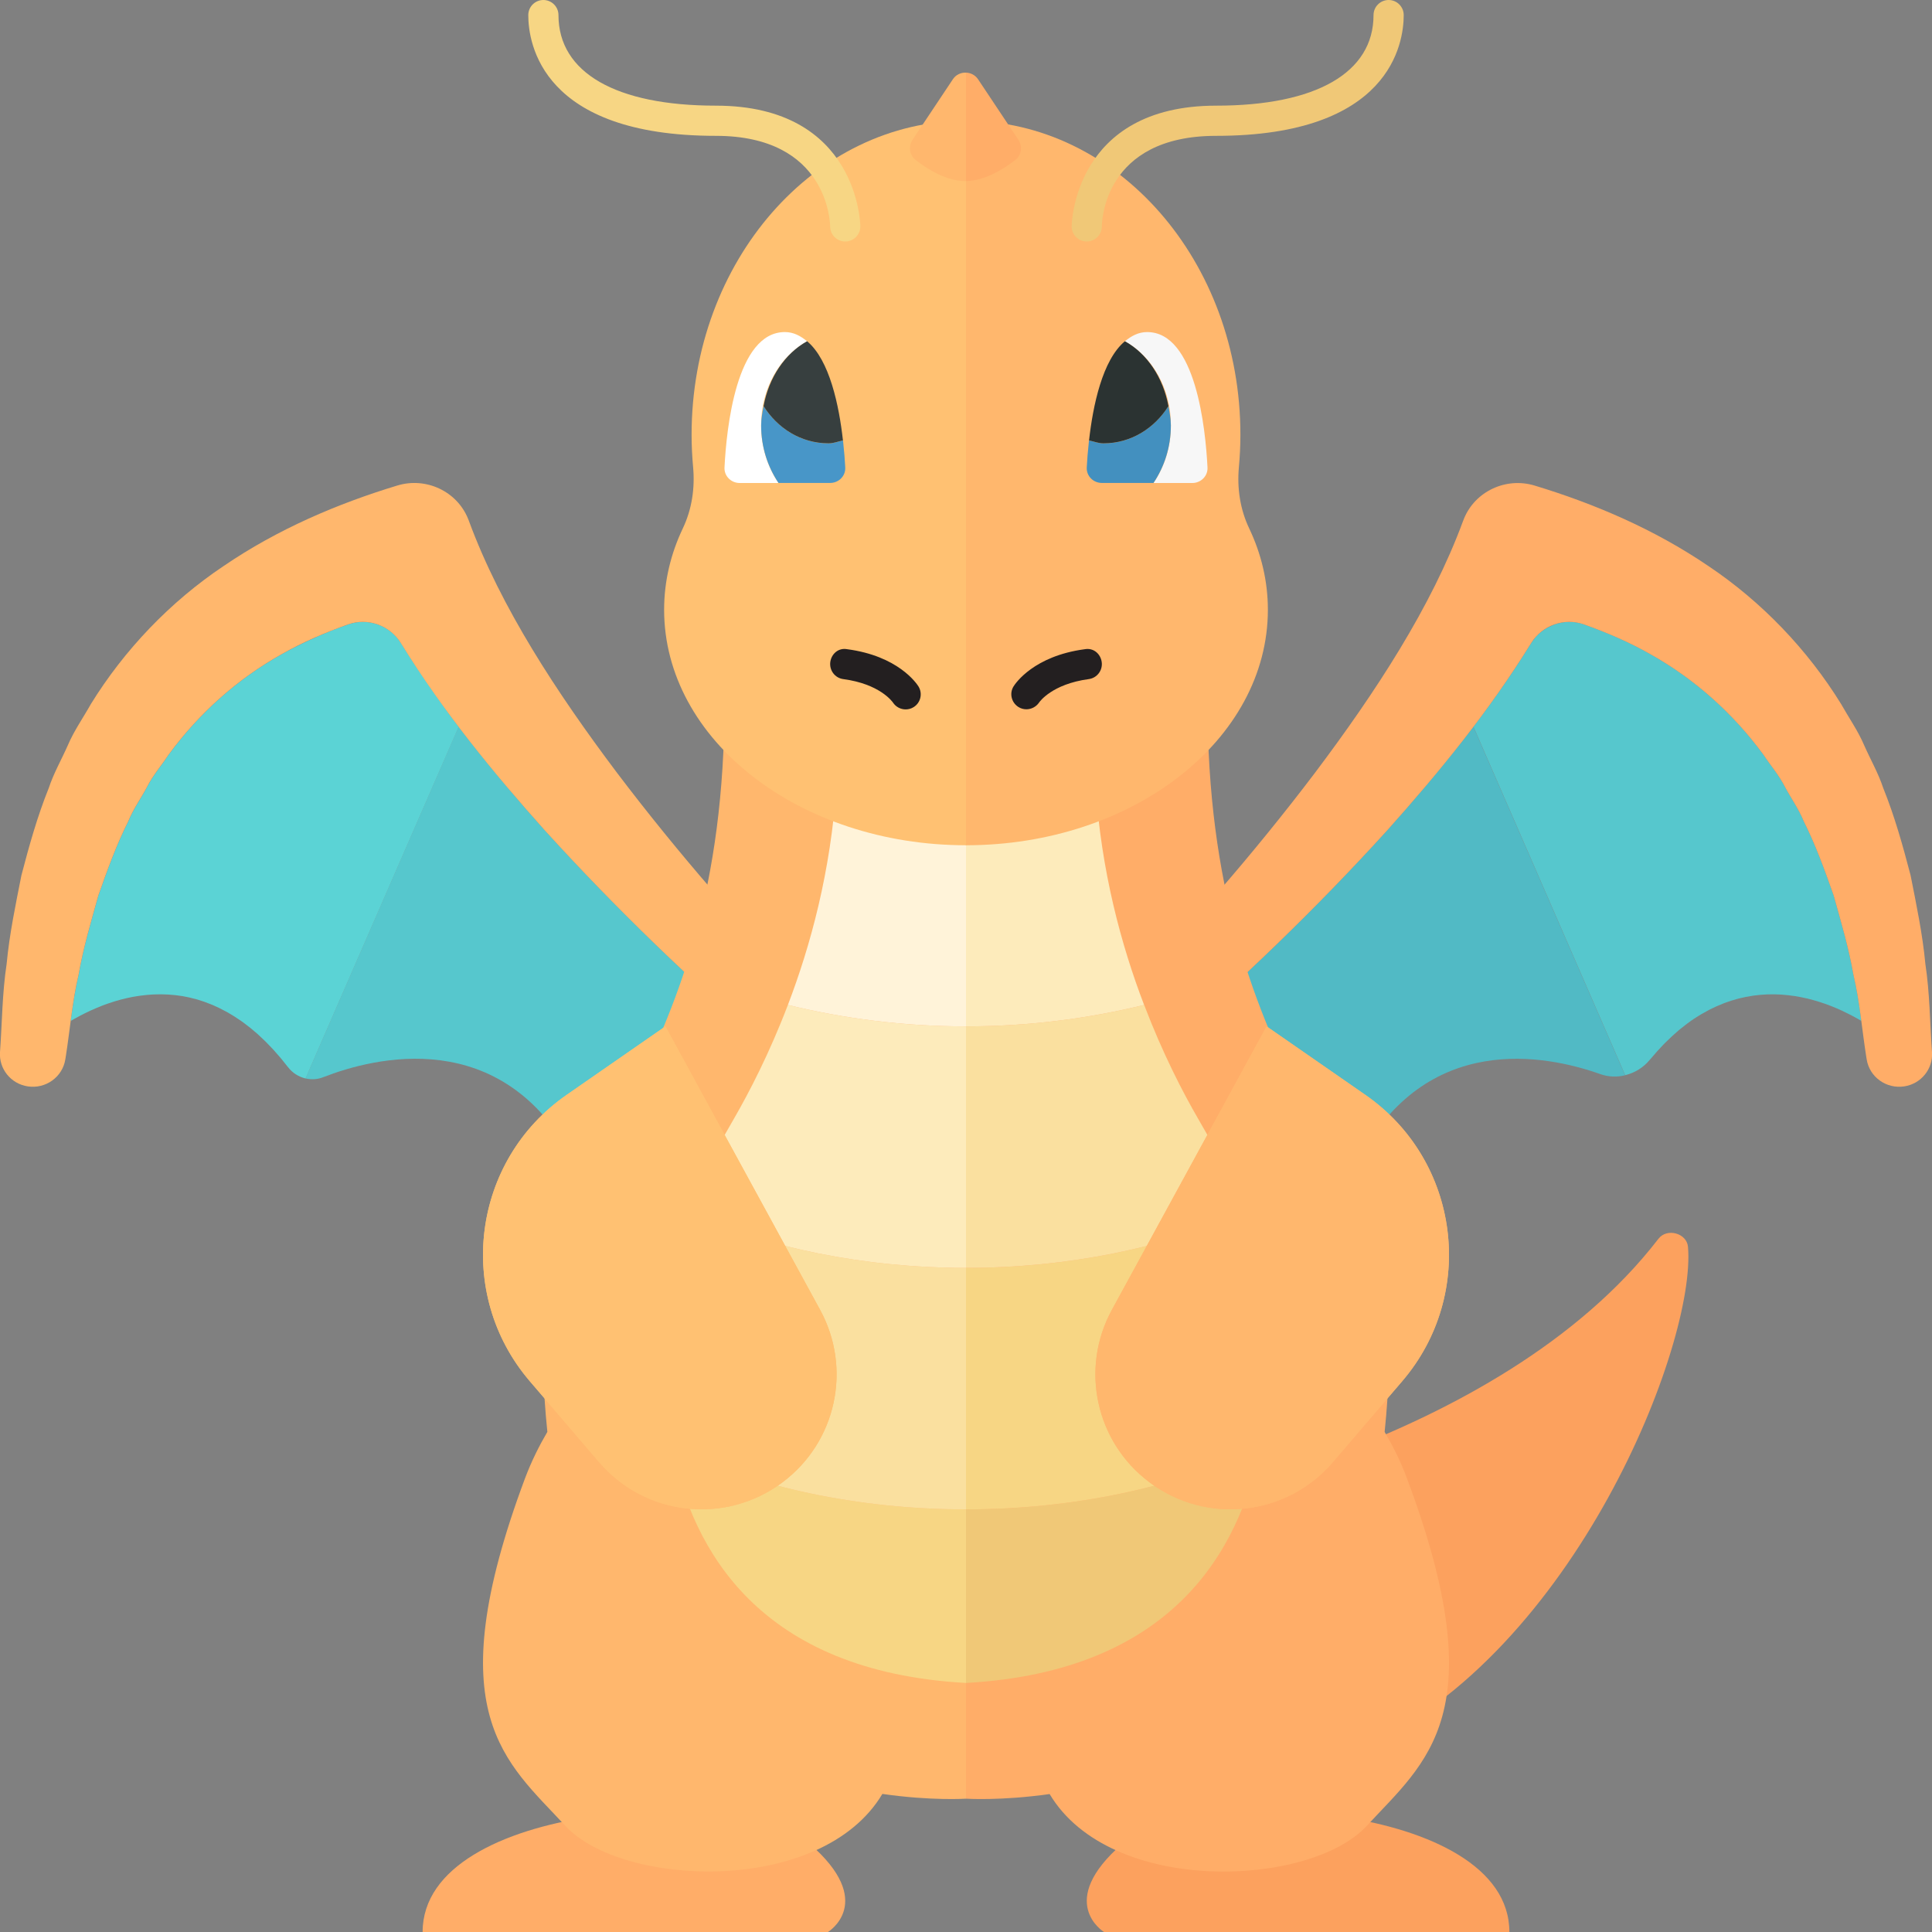 <?xml version="1.0" encoding="utf-8"?>
<!-- Generator: Adobe Illustrator 22.0.1, SVG Export Plug-In . SVG Version: 6.00 Build 0)  -->
<svg version="1.1" id="icons" xmlns="http://www.w3.org/2000/svg" xmlns:xlink="http://www.w3.org/1999/xlink" x="0px" y="0px"
	 width="32px" height="32px" viewBox="0 0 32 32" style="enable-background:new 0 0 32 32;" xml:space="preserve">
<rect x="0" y="0" width="32" height="32" fill="#808080" stroke="none"/>
<style type="text/css">
	.white{fill:#FFFFFF;}
	.grey_01{fill:#F7F7F7;}
	.grey_16{fill:#373F3F;}
	.grey_17{fill:#2B3332;}
	.cerulean_01{fill:#5BD3D5;}
	.cerulean_02{fill:#56C7CD;}
	.cerulean_03{fill:#51BAC5;}
	.periwinkle_12{fill:#4896C8;}
	.periwinkle_13{fill:#4390BF;}
	.tangerine_01{fill:#FFC172;}
	.tangerine_02{fill:#FFB76D;}
	.tangerine_03{fill:#FFAD68;}
	.tangerine_04{fill:#FCA15E;}
	.sand_01{fill:#FFF3D9;}
	.sand_02{fill:#FDEBBB;}
	.sand_03{fill:#FAE09F;}
	.sand_04{fill:#F7D684;}
	.sand_05{fill:#F0C877;}
	.st0{fill:#945BA0;}
	.st1{fill:#B8A5E4;}
	.st2{fill:#C6B7E9;}
	.st3{fill:#D4C9EF;}
	.st4{fill:#E3DBF4;}
	.st5{fill:#B370B9;}
	.st6{fill:#A78EDD;}
	.st7{fill:#A366AD;}
	.st8{fill:#F1EDFA;}
	.st9{fill:#4B7E77;}
	.st10{fill:#EB6B48;}
	.st11{fill:#E55F4A;}
	.st12{fill:#FF805D;}
	.st13{fill:#FFD96C;}
	.st14{fill:#F57552;}
	.st15{fill:#FFD04D;}
	.st16{fill:#96643B;}
	.st17{fill:#9E6E43;}
	.st18{fill:#FFE28A;}
	.st19{fill:#FF8D6E;}
	.st20{fill:#A7794C;}
	.st21{fill:#8EC0E0;}
	.st22{fill:#9FC9E4;}
	.st23{fill:#7FB8E0;}
	.st24{fill:#D2E6F3;}
	.st25{fill:#E2EFF7;}
	.st26{fill:#C1DDEE;}
	.st27{fill:#EDEEEE;}
	.st28{fill:#DCF2FD;}
	.st29{fill:#231F20;}
	.st30{fill:#D1D4D4;}
	.st31{fill:#DADDDC;}
	.st32{fill:#C8CCCB;}
	.st33{fill:#71B1E1;}
	.st34{fill:#B93D4F;}
	.st35{fill:#C84054;}
	.st36{fill:#D84459;}
	.st37{fill:#E85160;}
	.st38{fill:#F9ADC8;}
	.st39{fill:#F8A1C4;}
	.st40{fill:#E3E5E5;}
	.st41{fill:#FAB8CD;}
	.st42{fill:#FBCFD6;}
	.st43{fill:#FAC4D1;}
	.st44{fill:#E55D53;}
	.st45{fill:#D64F45;}
	.st46{fill:#FFA68E;}
	.st47{fill:#FF9A7E;}
	.st48{fill:#2B3332;}
	.st49{fill:#EA8BB4;}
	.st50{fill:#FFF5D8;}
	.st51{fill:#373F3F;}
	.st52{fill:#F297BE;}
	.st53{fill:#FEF1C6;}
	.st54{fill:#FCD2BE;}
	.st55{fill:#FCDDCF;}
	.st56{fill:#F79654;}
	.st57{fill:#EF8C48;}
	.st58{fill:none;}
	.st59{fill:#6673AA;}
	.st60{fill:#7C8AC4;}
	.st61{fill:#8694D1;}
	.st62{fill:#B0D3EA;}
	.st63{fill:#60C46F;}
	.st64{fill:#6CD275;}
	.st65{fill:#54B668;}
	.st66{fill:#84ED82;}
	.st67{fill:#78DF7C;}
	.st68{fill:#B38658;}
	.st69{fill:#C09265;}
	.st70{fill:#CDA073;}
	.st71{fill:#A7A9AC;}
	.st72{fill:#FF6B8B;}
	.st73{fill:#FF5F7E;}
	.st74{fill:#D49A87;}
	.st75{fill:#9179C6;}
	.st76{fill:#866EBA;}
	.st77{fill:#7A63AD;}
	.st78{fill:#9D85D3;}
	.st79{fill:#9E86BF;}
	.st80{fill:#FDE2E6;}
	.st81{fill:#FCD8DE;}
	.st82{fill:#E8BA36;}
	.st83{fill:#E0B12E;}
	.st84{fill:#DBA728;}
	.st85{fill:#C27BC6;}
	.st86{fill:#E8803A;}
	.st87{fill:#DD7731;}
	.st88{fill:#F7C845;}
	.st89{fill:#E26447;}
	.st90{fill:#5CA3D5;}
	.st91{fill:#529CCF;}
	.st92{fill:#65A9DC;}
	.st93{fill:#D799D6;}
	.st94{fill:#D285D2;}
	.st95{fill:#E0ABDF;}
	.st96{fill:#4295AC;}
	.st97{fill:#3B8FA3;}
	.st98{fill:#47A1B4;}
	.st99{fill:#8D5B36;}
	.st100{fill:#845331;}
	.st101{fill:#687271;}
	.st102{fill:#505957;}
	.st103{fill:#5C6664;}
	.st104{fill:#838C8A;}
	.st105{fill:#434C4B;}
	.st106{fill:#757F7E;}
	.st107{fill:#909997;}
	.st108{fill:#AADB3D;}
	.st109{fill:#B1E346;}
	.st110{fill:#9ACC2E;}
	.st111{fill:#93C427;}
	.st112{fill:#A2D336;}
	.st113{fill:#51BAC5;}
	.st114{fill:#4CAEBC;}
	.st115{fill:#111918;}
	.st116{fill:#80C0DF;}
	.st117{fill:#F0C13E;}
	.st118{fill:#9DB5DE;}
	.st119{fill:#5C699E;}
	.st120{fill:#515E91;}
	.st121{fill:#495587;}
	.st122{fill:#CFAB81;}
	.st123{fill:#FF7899;}
	.st124{fill:#724D31;}
	.st125{fill:#604631;}
	.st126{fill:#FEF8E8;}
	.st127{fill:#F7F7F7;}
	.st128{fill:#56C7CD;}
	.st129{fill:#FAC7AF;}
	.st130{fill:#707EB7;}
</style>
<g>
	<g>
		<path class="cerulean_03" d="M22.977,13.753c-1.181,1.3-2.43,2.502-3.758,3.645c-0.014,0.012-0.031,0.016-0.046,0.026
			c0.504,1.171,2.031,4.232,3.327,1.785c1.125-2.124,3.092-1.743,4.007-1.418c0.135,0.048,0.277,0.051,0.41,0.019l-2.513-5.771
			C23.95,12.635,23.469,13.201,22.977,13.753z"/>
		<path class="cerulean_02" d="M27.326,17.553c0.006-0.007,0.012-0.013,0.018-0.02c0.07-0.084,0.141-0.163,0.212-0.236
			c0.011-0.012,0.023-0.023,0.034-0.034c0.072-0.072,0.145-0.139,0.217-0.2c0.009-0.007,0.017-0.014,0.026-0.021
			c0.076-0.062,0.152-0.12,0.228-0.17c0.002-0.002,0.005-0.003,0.007-0.004c0.076-0.051,0.153-0.095,0.229-0.135
			c0.006-0.003,0.012-0.007,0.018-0.01c0.074-0.038,0.148-0.07,0.221-0.099c0.01-0.004,0.02-0.008,0.03-0.012
			c0.071-0.027,0.142-0.049,0.213-0.068c0.012-0.003,0.023-0.006,0.035-0.009c0.07-0.017,0.139-0.031,0.207-0.041
			c0.011-0.002,0.023-0.003,0.034-0.005c0.069-0.009,0.137-0.015,0.205-0.018c0.009,0,0.019,0,0.028-0.001
			c0.07-0.002,0.138-0.001,0.206,0.003c0.005,0,0.009,0.001,0.014,0.001c0.069,0.005,0.137,0.012,0.204,0.022
			c0.003,0,0.006,0.001,0.009,0.001c0.067,0.01,0.132,0.024,0.196,0.038c0.008,0.002,0.015,0.003,0.023,0.005
			c0.061,0.015,0.121,0.032,0.18,0.05c0.009,0.003,0.018,0.006,0.028,0.009c0.057,0.018,0.113,0.038,0.167,0.059
			c0.009,0.004,0.018,0.007,0.028,0.011c0.054,0.021,0.106,0.044,0.157,0.067c0.008,0.004,0.015,0.007,0.023,0.011
			c0.051,0.024,0.101,0.049,0.149,0.074c0.005,0.003,0.009,0.005,0.014,0.008c0.05,0.026,0.098,0.053,0.144,0.08
			c-0.034-0.258-0.072-0.515-0.132-0.766c-0.078-0.449-0.207-0.88-0.327-1.311c-0.148-0.421-0.299-0.837-0.495-1.228
			c-0.083-0.204-0.21-0.38-0.312-0.571c-0.098-0.194-0.24-0.356-0.357-0.534c-0.505-0.687-1.139-1.254-1.878-1.667
			c-0.344-0.196-0.713-0.354-1.094-0.49c-0.041-0.015-0.082-0.025-0.124-0.032c-0.116-0.019-0.233-0.008-0.343,0.027
			c-0.026,0.008-0.051,0.019-0.076,0.03c-0.096,0.043-0.184,0.104-0.256,0.184c-0.01,0.011-0.017,0.024-0.026,0.035
			c-0.017,0.022-0.035,0.043-0.05,0.068c-0.299,0.483-0.619,0.942-0.955,1.383l2.513,5.771
			C27.074,17.771,27.219,17.684,27.326,17.553z"/>
	</g>
	<g>
		<path class="cerulean_02" d="M12.781,17.397c-1.328-1.143-2.577-2.344-3.758-3.645c-0.492-0.551-0.973-1.118-1.427-1.716
			L5.06,17.862c0.095,0.022,0.197,0.018,0.293-0.02c0.837-0.327,2.961-0.874,4.147,1.366c1.296,2.448,2.823-0.613,3.327-1.785
			C12.812,17.413,12.795,17.409,12.781,17.397z"/>
		<path class="cerulean_01" d="M7.163,11.44c-0.036-0.051-0.072-0.103-0.107-0.155c-0.139-0.203-0.275-0.408-0.406-0.619
			c-0.003-0.004-0.006-0.008-0.008-0.012c-0.178-0.288-0.53-0.42-0.851-0.319c-0.103,0.037-0.207,0.073-0.308,0.113
			c-0.001,0-0.002,0.001-0.002,0.001c-0.124,0.049-0.244,0.102-0.363,0.157c-0.03,0.014-0.061,0.028-0.091,0.043
			c-0.12,0.058-0.239,0.118-0.355,0.184c-0.739,0.413-1.372,0.979-1.878,1.667c-0.117,0.178-0.259,0.341-0.357,0.534
			c-0.101,0.191-0.229,0.367-0.312,0.571c-0.196,0.391-0.347,0.807-0.495,1.228c-0.12,0.431-0.249,0.862-0.327,1.311
			c-0.06,0.251-0.097,0.508-0.132,0.766c0.048-0.028,0.098-0.056,0.15-0.083c0.004-0.002,0.007-0.004,0.01-0.006
			c0.05-0.026,0.103-0.052,0.157-0.077c0.006-0.003,0.012-0.006,0.019-0.009c0.053-0.024,0.108-0.047,0.165-0.07
			c0.008-0.003,0.016-0.007,0.025-0.01c0.056-0.021,0.114-0.042,0.173-0.06c0.009-0.003,0.019-0.006,0.028-0.009
			c0.059-0.018,0.12-0.035,0.182-0.049c0.01-0.002,0.02-0.005,0.03-0.007c0.063-0.014,0.126-0.026,0.191-0.035
			c0.01-0.001,0.019-0.003,0.029-0.004c0.066-0.009,0.134-0.016,0.202-0.019c0.008,0,0.017,0,0.025-0.001
			c0.071-0.003,0.142-0.003,0.214,0.001c0.005,0,0.01,0.001,0.016,0.001c0.076,0.005,0.152,0.012,0.23,0.025l0.001,0
			c0.077,0.013,0.155,0.031,0.234,0.053c0.005,0.002,0.011,0.003,0.016,0.004c0.075,0.022,0.151,0.049,0.227,0.08
			c0.009,0.004,0.018,0.007,0.027,0.011c0.074,0.031,0.148,0.068,0.223,0.109c0.011,0.006,0.022,0.012,0.033,0.018
			c0.074,0.042,0.147,0.089,0.221,0.141c0.012,0.008,0.023,0.016,0.035,0.025c0.073,0.053,0.146,0.112,0.22,0.177
			c0.012,0.01,0.024,0.021,0.035,0.032c0.073,0.066,0.146,0.138,0.219,0.217c0.011,0.012,0.022,0.024,0.033,0.036
			c0.074,0.081,0.147,0.168,0.22,0.263c0.003,0.004,0.007,0.008,0.01,0.012c0.074,0.097,0.178,0.16,0.29,0.187l2.536-5.824
			C7.448,11.842,7.304,11.643,7.163,11.44z"/>
	</g>
	<g>
		<path class="tangerine_03" d="M18.469,16.63l0.008-0.008c1.175-1.205,2.295-2.491,3.304-3.823c1-1.329,1.927-2.744,2.452-4.17
			l0.001-0.002l0.014-0.036c0.183-0.45,0.692-0.694,1.172-0.548c0.993,0.301,1.981,0.724,2.87,1.328
			c0.893,0.596,1.653,1.396,2.204,2.289c0.128,0.228,0.281,0.445,0.382,0.683c0.104,0.236,0.235,0.463,0.315,0.706
			c0.192,0.476,0.327,0.963,0.454,1.448c0.097,0.49,0.199,0.977,0.245,1.467c0.074,0.489,0.075,0.977,0.11,1.464
			c0.019,0.274-0.179,0.524-0.461,0.566c-0.297,0.045-0.575-0.156-0.621-0.448l-0.008-0.049c-0.071-0.453-0.107-0.912-0.212-1.354
			c-0.078-0.449-0.207-0.88-0.327-1.311c-0.148-0.421-0.299-0.837-0.495-1.228c-0.083-0.204-0.21-0.38-0.312-0.571
			c-0.098-0.194-0.24-0.356-0.357-0.534c-0.505-0.687-1.139-1.254-1.878-1.667c-0.344-0.196-0.713-0.354-1.094-0.49
			c-0.326-0.116-0.692,0.015-0.874,0.309c-0.704,1.14-1.527,2.143-2.384,3.102c-1.181,1.3-2.43,2.502-3.758,3.645
			c-0.259,0.221-0.685,0.165-0.855-0.183C18.268,17.02,18.318,16.784,18.469,16.63z"/>
		<path class="tangerine_02" d="M13.531,16.63l-0.008-0.008c-1.175-1.205-2.295-2.491-3.304-3.823c-1-1.329-1.927-2.744-2.452-4.17
			L7.766,8.626L7.752,8.591C7.569,8.14,7.06,7.896,6.58,8.042C5.587,8.343,4.598,8.766,3.71,9.371
			c-0.893,0.596-1.653,1.396-2.204,2.289c-0.128,0.228-0.281,0.445-0.382,0.683c-0.104,0.236-0.235,0.463-0.315,0.706
			c-0.192,0.476-0.327,0.963-0.454,1.448c-0.097,0.49-0.199,0.977-0.245,1.467c-0.074,0.489-0.075,0.977-0.11,1.464
			c-0.019,0.274,0.179,0.524,0.461,0.566c0.297,0.045,0.575-0.156,0.621-0.448l0.008-0.049c0.071-0.453,0.107-0.912,0.212-1.354
			c0.078-0.449,0.207-0.88,0.327-1.311c0.148-0.421,0.299-0.837,0.495-1.228c0.083-0.204,0.21-0.38,0.312-0.571
			c0.098-0.194,0.24-0.356,0.357-0.534c0.505-0.687,1.139-1.254,1.878-1.667c0.344-0.196,0.713-0.354,1.094-0.49
			c0.326-0.116,0.692,0.015,0.874,0.309c0.704,1.14,1.527,2.143,2.384,3.102c1.181,1.3,2.43,2.502,3.758,3.645
			c0.259,0.221,0.685,0.165,0.855-0.183C13.732,17.02,13.682,16.784,13.531,16.63z"/>
		<path class="tangerine_04" d="M19,24.975c0,0,5.792-0.982,8.469-4.457c0.143-0.185,0.469-0.091,0.489,0.131
			c0.141,1.598-1.866,6.722-5.41,8.31C18.11,30.947,19,24.975,19,24.975z"/>
		<path class="tangerine_03" d="M7,32h6.714c0,0,0.815-0.495-0.309-1.466S7,29.838,7,32z"/>
		<path class="tangerine_04" d="M25,32h-6.714c0,0-0.815-0.495,0.309-1.466C19.719,29.563,25,29.838,25,32z"/>
		<path class="tangerine_02" d="M12,11.625c0,6.157-3,7.417-3,10.958c0,0.404,0.03,0.773,0.066,1.133
			c-0.135,0.231-0.262,0.482-0.372,0.775c-1.458,3.903-0.315,4.683,0.67,5.751c0.936,1.015,4.242,1.163,5.251-0.529
			C15.425,29.83,16,29.792,16,29.792V13.5L12,11.625z"/>
		<path class="tangerine_03" d="M23.306,24.492c-0.109-0.293-0.237-0.544-0.372-0.775C22.97,23.356,23,22.988,23,22.583
			c0-3.458-3-4.801-3-10.958L16,13.5v16.292c0,0,0.575,0.038,1.385-0.077c1.009,1.691,4.314,1.543,5.251,0.529
			C23.621,29.175,24.765,28.394,23.306,24.492z"/>
		<g>
			<path class="sand_04" d="M11.135,23.993c0.334,1.675,1.439,3.692,4.865,3.882V25C14.202,25,12.531,24.628,11.135,23.993z"/>
			<path class="sand_05" d="M16,27.875c3.425-0.19,4.531-2.207,4.865-3.882C19.469,24.628,17.798,25,16,25V27.875z"/>
			<path class="sand_03" d="M16,21c-1.698,0-3.279-0.336-4.626-0.907C11.142,20.731,11,21.48,11,22.583
				c0,0.391,0.031,0.884,0.135,1.41C12.531,24.628,14.202,25,16,25V21z"/>
			<path class="sand_04" d="M16,25c1.798,0,3.469-0.372,4.865-1.007C20.969,23.467,21,22.974,21,22.583
				c0-1.103-0.142-1.852-0.374-2.49C19.279,20.664,17.698,21,16,21V25z"/>
			<path class="sand_02" d="M16,17c-1.036,0-2.026-0.129-2.95-0.355c-0.308,0.806-0.643,1.45-0.895,1.887
				c-0.311,0.537-0.579,1.008-0.78,1.561C12.721,20.664,14.302,21,16,21V17z"/>
			<path class="sand_03" d="M16,21c1.698,0,3.279-0.336,4.626-0.907c-0.201-0.553-0.469-1.024-0.78-1.561
				c-0.253-0.436-0.587-1.08-0.895-1.887C18.026,16.871,17.036,17,16,17V21z"/>
			<polygon class="sand_02" points="13.856,13 13.856,13 13.857,13 			"/>
			<polygon class="sand_03" points="18.144,13 18.143,13 18.144,13 			"/>
			<path class="sand_01" d="M16,14l-1-0.792L13.857,13l-0.001,0c-0.096,1.44-0.432,2.665-0.806,3.645C13.974,16.871,14.964,17,16,17
				V14z"/>
			<path class="sand_02" d="M18.143,13L17,13.208L16,14v3c1.036,0,2.026-0.129,2.95-0.355c-0.375-0.98-0.711-2.205-0.806-3.645
				L18.143,13z"/>
		</g>
		<g>
			<g>
				<path class="tangerine_01" d="M11.021,17l-1.636,1.135c-1.568,1.088-1.851,3.294-0.609,4.743l1.15,1.342
					c0.765,0.893,2.092,1.038,3.033,0.333l0.005-0.004c0.887-0.665,1.151-1.88,0.62-2.853L11.021,17z"/>
			</g>
			<g>
				<path class="tangerine_01" d="M11.021,17l-1.636,1.135c-1.568,1.088-1.851,3.294-0.609,4.743l1.15,1.342
					c0.765,0.893,2.092,1.038,3.033,0.333l0.005-0.004c0.887-0.665,1.151-1.88,0.62-2.853L11.021,17z"/>
			</g>
		</g>
		<g>
			<g>
				<path class="tangerine_02" d="M20.979,17l1.636,1.135c1.568,1.088,1.851,3.294,0.609,4.743l-1.15,1.342
					c-0.765,0.893-2.092,1.038-3.033,0.333l-0.005-0.004c-0.887-0.665-1.151-1.88-0.62-2.853L20.979,17z"/>
			</g>
			<g>
				<path class="tangerine_02" d="M20.979,17l1.636,1.135c1.568,1.088,1.851,3.294,0.609,4.743l-1.15,1.342
					c-0.765,0.893-2.092,1.038-3.033,0.333l-0.005-0.004c-0.887-0.665-1.151-1.88-0.62-2.853L20.979,17z"/>
			</g>
		</g>
		<g>
			<path class="tangerine_01" d="M11.455,7.201c0,0.181,0.009,0.36,0.025,0.536c0.032,0.348-0.02,0.698-0.17,1.014
				C11.11,9.171,11,9.625,11,10.099C11,12.254,13.239,14,16,14V2C13.49,2,11.455,4.328,11.455,7.201z"/>
			<path class="tangerine_02" d="M21,10.099c0-0.474-0.11-0.928-0.31-1.348c-0.15-0.315-0.202-0.666-0.17-1.014
				c0.016-0.176,0.025-0.355,0.025-0.536C20.545,4.328,18.51,2,16,2v12C18.761,14,21,12.254,21,10.099z"/>
		</g>
		<g>
			<g>
				<path class="tangerine_02" d="M15.783,1.312l-0.669,1.004c-0.072,0.108-0.05,0.255,0.052,0.334C15.355,2.798,15.673,3,15.991,3
					C15.994,3,15.997,2.999,16,2.999V1.203C15.918,1.2,15.834,1.235,15.783,1.312z"/>
				<path class="tangerine_03" d="M16.868,2.316l-0.669-1.004C16.151,1.241,16.076,1.206,16,1.203v1.796
					c0.315-0.004,0.628-0.203,0.816-0.349C16.919,2.571,16.94,2.424,16.868,2.316z"/>
			</g>
		</g>
		<path class="sand_04" d="M14,4c-0.137,0-0.249-0.111-0.25-0.249C13.749,3.69,13.715,2.25,11.857,2.25
			c-2.884,0-3.107-1.531-3.107-2C8.75,0.112,8.862,0,9,0s0.25,0.112,0.25,0.25c0,0.953,0.95,1.5,2.607,1.5
			c2.365,0,2.393,1.98,2.393,2C14.25,3.888,14.139,3.999,14,4L14,4z"/>
		<path class="st29" d="M15,11.75c-0.082,0-0.162-0.041-0.21-0.114c-0.013-0.018-0.221-0.308-0.823-0.388
			c-0.137-0.018-0.232-0.144-0.215-0.281c0.018-0.136,0.134-0.242,0.281-0.214c0.842,0.112,1.146,0.564,1.179,0.615
			c0.073,0.117,0.038,0.271-0.079,0.344C15.092,11.738,15.046,11.75,15,11.75z"/>
		<g>
			<path class="white" d="M13.368,5.653C13.262,5.565,13.145,5.5,13,5.5c-0.807,0-0.968,1.605-1,2.243
				C11.993,7.885,12.109,8,12.252,8h0.642c-0.178-0.263-0.288-0.591-0.288-0.952C12.606,6.43,12.919,5.901,13.368,5.653z"/>
			<g>
				<path class="periwinkle_12" d="M12.647,6.726c-0.019,0.105-0.04,0.209-0.04,0.321c0,0.361,0.111,0.689,0.288,0.952h0.853
					C13.891,8,14.007,7.885,14,7.743c-0.006-0.12-0.018-0.276-0.037-0.447c-0.08,0.015-0.154,0.048-0.238,0.048
					C13.262,7.344,12.875,7.089,12.647,6.726z"/>
				<path class="grey_16" d="M12.647,6.726c0.228,0.363,0.615,0.617,1.077,0.617c0.085,0,0.158-0.032,0.238-0.048
					c-0.064-0.573-0.22-1.332-0.594-1.643C13.001,5.856,12.735,6.252,12.647,6.726z"/>
			</g>
		</g>
		<g>
			<path class="grey_01" d="M18.632,5.653C18.738,5.565,18.855,5.5,19,5.5c0.807,0,0.968,1.605,1,2.243
				C20.007,7.885,19.891,8,19.748,8h-0.642c0.178-0.263,0.288-0.591,0.288-0.952C19.394,6.43,19.081,5.901,18.632,5.653z"/>
			<g>
				<path class="periwinkle_13" d="M19.353,6.726c0.019,0.105,0.04,0.209,0.04,0.321c0,0.361-0.111,0.689-0.288,0.952h-0.853
					C18.109,8,17.993,7.885,18,7.743c0.006-0.12,0.018-0.276,0.037-0.447c0.08,0.015,0.154,0.048,0.238,0.048
					C18.738,7.344,19.125,7.089,19.353,6.726z"/>
				<path class="grey_17" d="M19.353,6.726c-0.228,0.363-0.615,0.617-1.077,0.617c-0.085,0-0.158-0.032-0.238-0.048
					c0.064-0.573,0.22-1.332,0.594-1.643C18.999,5.856,19.265,6.252,19.353,6.726z"/>
			</g>
		</g>
		<path class="sand_05" d="M18,4c-0.138,0-0.25-0.112-0.25-0.25c0-0.02,0.027-2,2.393-2c1.657,0,2.607-0.547,2.607-1.5
			C22.75,0.112,22.862,0,23,0s0.25,0.112,0.25,0.25c0,0.469-0.224,2-3.107,2c-1.871,0-1.893,1.439-1.893,1.5
			C18.25,3.888,18.138,4,18,4z"/>
		<path class="st29" d="M17,11.748c-0.047,0-0.094-0.013-0.135-0.04c-0.114-0.075-0.149-0.225-0.077-0.34
			c0.032-0.051,0.337-0.503,1.179-0.615c0.146-0.027,0.263,0.078,0.281,0.214c0.018,0.137-0.078,0.263-0.215,0.281
			c-0.608,0.082-0.815,0.376-0.823,0.389C17.161,11.708,17.081,11.748,17,11.748z"/>
	</g>
</g>
</svg>
